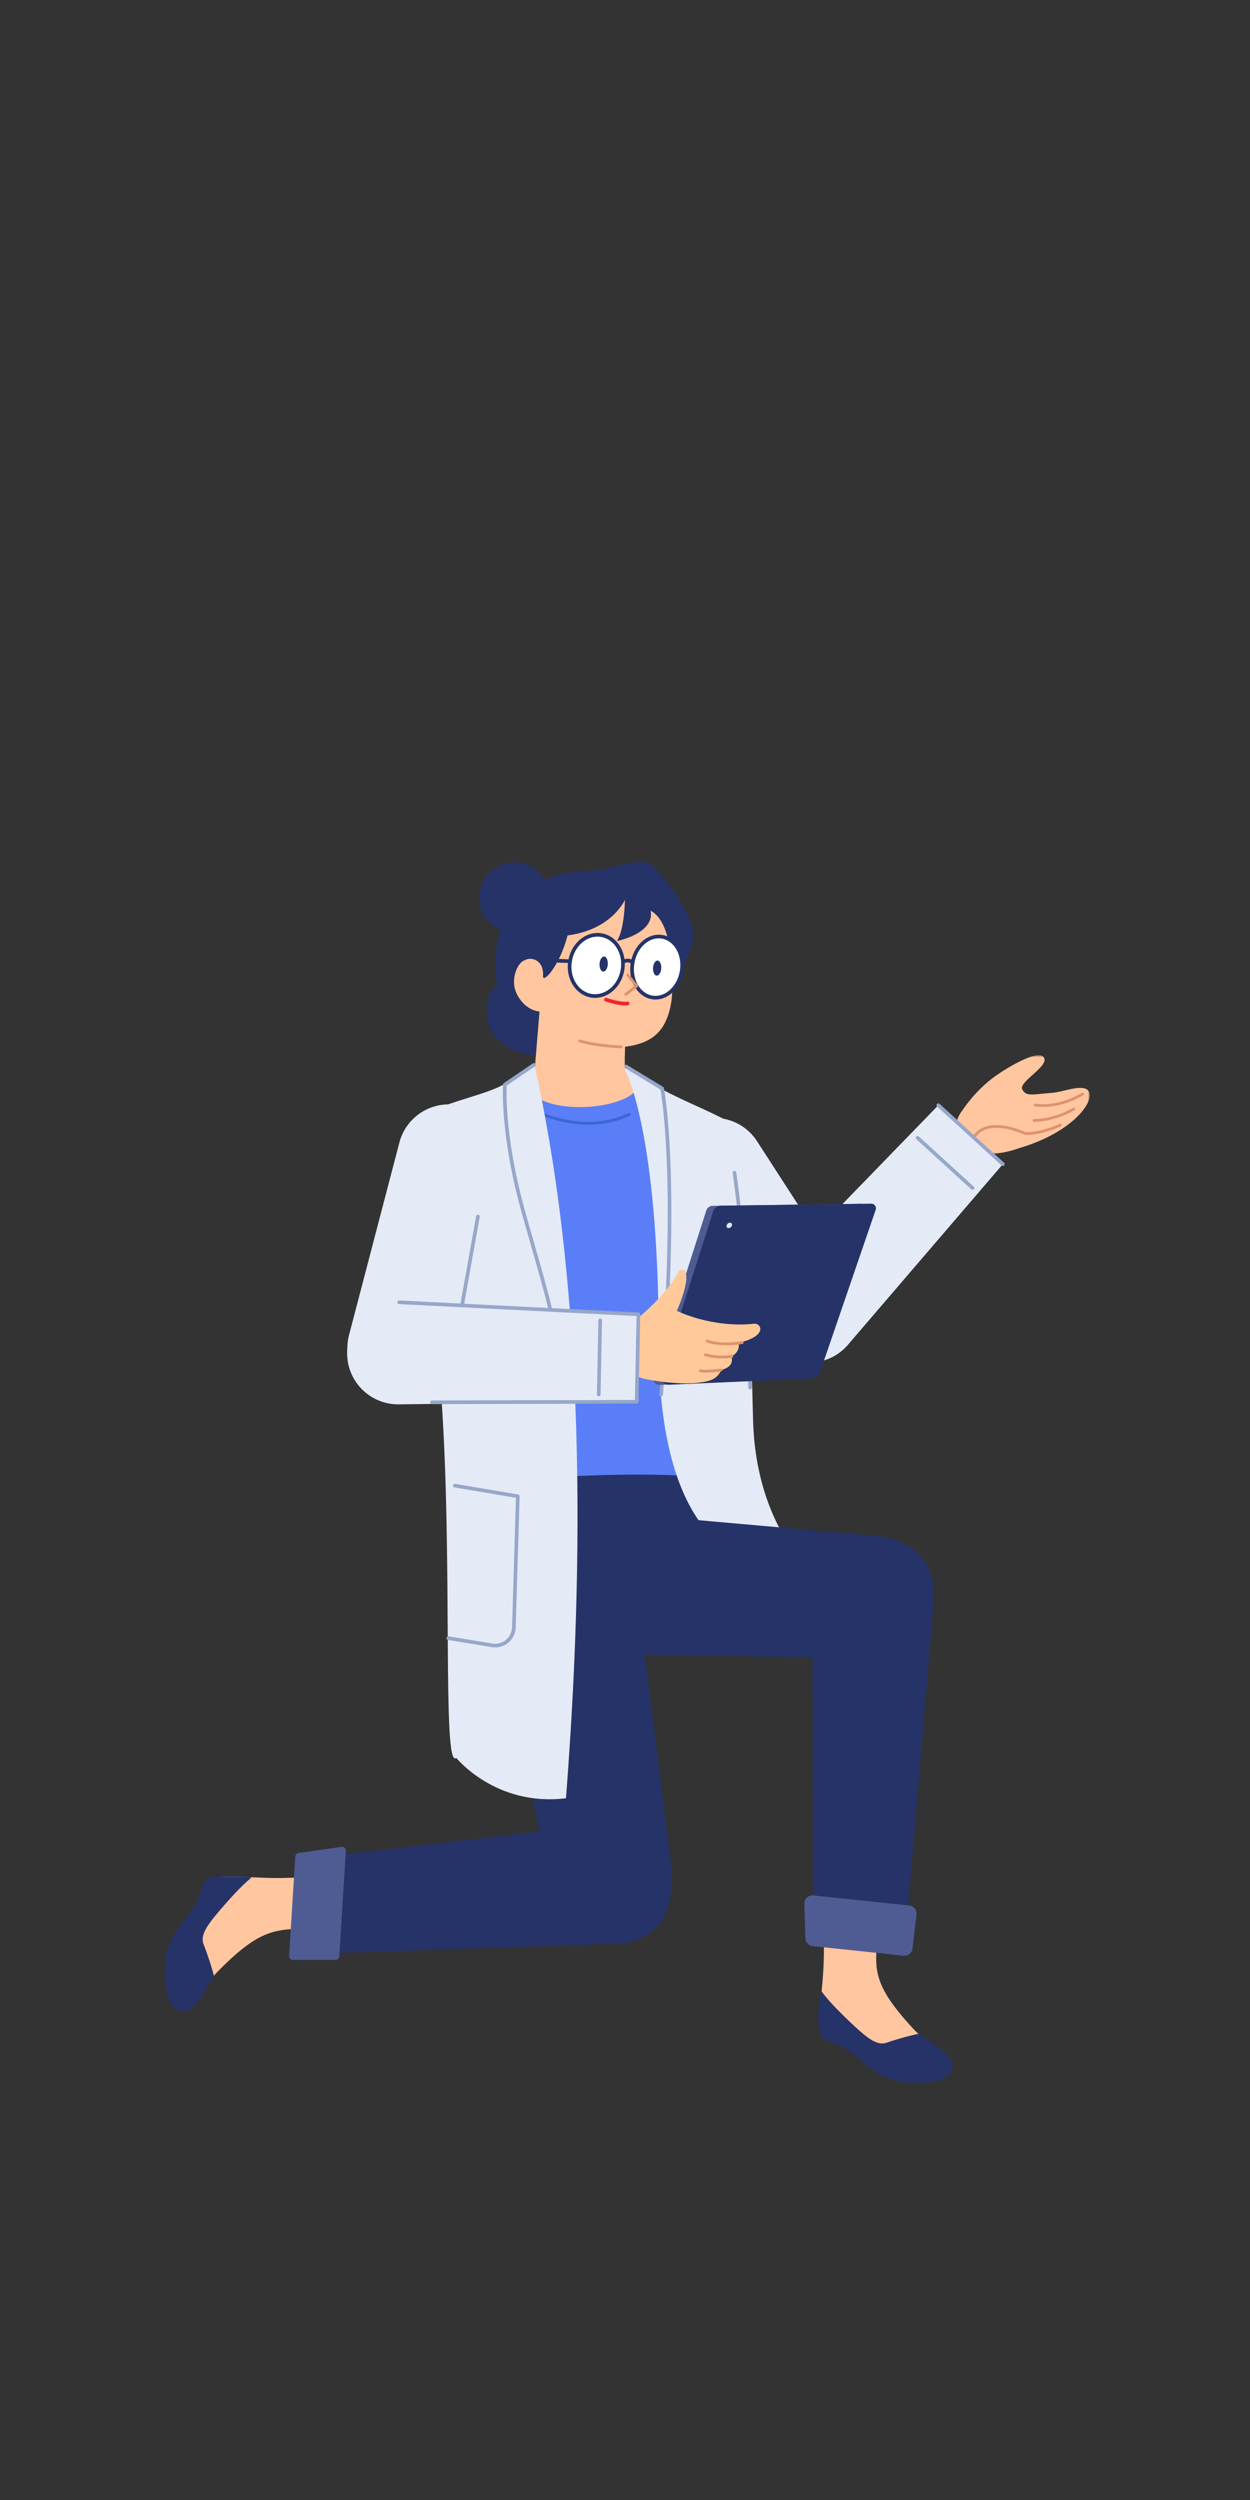 <?xml version="1.0" encoding="UTF-8"?>
<svg width="512px" height="1024px" viewBox="0 0 512 1024" version="1.1" xmlns="http://www.w3.org/2000/svg" xmlns:xlink="http://www.w3.org/1999/xlink">
    <rect x="0" y="0" width="512" height="1024" fill="#333333" stroke="none"/>
    <!-- Generator: Sketch 61.2 (89653) - https://sketch.com -->
    <title>2.人物组件/5.用研/跪姿/介绍</title>
    <desc>Created with Sketch.</desc>
    <defs>
        <polygon id="path-1" points="0 0.448 35.662 0.448 35.662 56.336 0 56.336"></polygon>
        <polygon id="path-3" points="1.464 0.642 56.371 0.642 56.371 41.102 1.464 41.102"></polygon>
    </defs>
    <g id="2.人物组件/5.用研/跪姿/介绍" stroke="none" stroke-width="1" fill="none" fill-rule="evenodd">
        <path d="M249.93,679.97 L209.862,652.754 C207.078,650.864 205.367,647.39 205.368,643.634 L197.201,605.954 C197.201,605.954 258.504,586.106 287.825,597.014 C296.844,600.371 298.562,626.303 298.562,626.303 C306.786,632.474 297.434,649.044 296.027,651.246 C291.716,658.001 279.086,662.439 258.927,678.386 C256.193,680.549 252.72,682.037 249.93,679.97" id="Fill-1" fill="#253368"></path>
        <path d="M253.642,594.701 C253.811,594.507 254.091,594.468 254.305,594.595 L254.381,594.651 L257.761,597.605 C257.979,597.795 258.001,598.126 257.81,598.344 C257.641,598.538 257.361,598.577 257.147,598.45 L257.071,598.394 L253.691,595.441 C253.473,595.25 253.451,594.919 253.642,594.701 Z" id="Stroke-3" fill="#253368" fill-rule="nonzero"></path>
        <path d="M275.086,765.357 L263.656,674.093 C261.072,655.239 243.975,642.333 227.368,646.703 C212.995,650.484 204.337,665.952 207.534,682.133 L225.501,773.054 C225.501,773.054 229.333,799.187 254.029,795.101 C278.046,791.126 275.086,765.357 275.086,765.357" id="Fill-5" fill="#253368"></path>
        <path d="M262.834,442.846 L261.139,442.807 C262.407,452.258 224.011,453.571 218.059,442.595 C217.909,442.315 217.791,442.054 217.689,441.802 L213.012,441.694 L211.317,606.307 C211.317,606.307 251.611,602.264 287.269,604.868 C301.011,473.464 262.834,442.846 262.834,442.846" id="Fill-7" fill="#597EF7"></path>
        <path d="M184.506,777.657 C184.412,770.097 177.836,764.261 170.319,765.081 C157.472,766.485 137.691,768.39 119.231,769.133 C102.687,769.799 91.437,766.985 87.044,770.099 C82.307,773.456 85.962,780.993 79.826,786.801 C73.691,792.609 68.99,796.784 71.919,813.201 C75.347,832.401 81.101,815.742 89.513,807.197 C104.367,792.105 111.189,790.47 121.743,790.023 C143.361,789.108 159.975,789.815 170.805,790.596 C178.275,791.135 184.598,785.147 184.506,777.657" id="Fill-9" fill="#FFC6A0"></path>
        <path d="M255.859,746.017 L127.144,761.119 C124.067,761.48 121.64,764.342 121.421,767.867 L119.878,792.742 C119.618,796.933 122.543,800.423 126.214,800.302 L253.738,796.099 C253.738,796.099 275.423,796.316 275.098,769.78 C274.795,745.025 255.859,746.017 255.859,746.017" id="Fill-11" fill="#253368"></path>
        <g id="分组" transform="translate(67.5, 767.574)">
            <mask id="mask-2" fill="white">
                <use xlink:href="#path-1"></use>
            </mask>
            <g id="Clip-14"></g>
            <path d="M35.662,1.408 C35.662,1.408 32.014,3.958 24.194,12.968 C18.028,20.074 14.281,24.704 15.868,28.759 C18.761,36.161 20.156,41.833 20.156,41.833 C20.156,41.833 16.451,48.491 12.373,53.45 C8.294,58.408 1.907,57.568 0.527,46.264 C-0.853,34.958 0.032,28.519 8.554,18.137 C17.074,7.756 13.859,3.004 18.586,1.511 C25.973,-0.82 35.662,1.408 35.662,1.408" id="Fill-13" fill="#253368" mask="url(#mask-2)"></path>
        </g>
        <path d="M120.954,760.402 L118.423,801.184 C118.368,802.048 119.053,802.777 119.92,802.777 L137.476,802.783 C138.268,802.783 138.924,802.167 138.973,801.376 L141.663,758.037 C141.721,757.089 140.893,756.324 139.951,756.46 L122.236,759.01 C121.533,759.112 120.997,759.693 120.954,760.402" id="Fill-15" fill="#4E5C93"></path>
        <path d="M348.939,734.843 C341.384,734.595 335.255,740.901 335.735,748.445 C336.554,761.343 337.563,781.19 337.47,799.664 C337.388,816.221 334.067,827.333 336.978,831.863 C340.118,836.747 347.813,833.436 353.337,839.829 C358.862,846.221 362.82,851.105 379.352,848.922 C398.687,846.368 382.305,839.864 374.151,831.075 C359.747,815.553 358.203,808.574 359.078,798.045 C360.731,778.163 363.078,760.82 364.347,750.036 C365.223,742.598 356.424,735.089 348.939,734.843" id="Fill-17" fill="#FFC6A0"></path>
        <path d="M336.592,815.711 C336.592,815.711 338.974,819.47 347.623,827.688 C354.442,834.172 358.897,838.122 363.021,836.723 C370.548,834.165 376.275,833.03 376.275,833.03 C376.275,833.03 382.759,837.03 387.528,841.33 C392.296,845.63 391.168,851.971 379.812,852.837 C368.457,853.705 362.062,852.53 352.078,843.548 C342.093,834.566 337.201,837.563 335.925,832.774 C333.93,825.288 336.592,815.711 336.592,815.711" id="Fill-19" fill="#253368"></path>
        <path d="M332.813,649.585 L333.015,792.808 L370.602,797.031 L382.46,656.535 C382.46,656.535 385.334,631.899 358.848,629.865 C334.145,627.969 332.813,649.585 332.813,649.585" id="Fill-21" fill="#253368"></path>
        <path d="M332.825,797.126 L370.143,801.047 C371.942,801.236 373.558,799.94 373.767,798.145 L375.39,784.159 C375.601,782.335 374.283,780.688 372.456,780.496 L333.105,776.363 C331.119,776.155 329.404,777.743 329.463,779.74 L329.87,793.939 C329.919,795.592 331.18,796.954 332.825,797.126" id="Fill-23" fill="#4E5C93"></path>
        <path d="M220.143,389.626 C220.143,389.626 218.55,358.432 257.25,363.144 C278.712,367.231 275.23,403.171 275.23,403.171 C275.23,403.171 276.115,410.851 272.634,418.392 C268.735,426.838 260.23,429.069 249.265,429.148 C229.104,426.76 221.874,414.967 221.874,414.967 C221.874,414.967 207.862,414.856 210.48,397.434 C213.018,381.28 220.143,389.626 220.143,389.626" id="Fill-25" fill="#FFC6A0"></path>
        <path d="M225.129,368.608 C224.633,376.567 217.779,382.615 209.82,382.117 C201.861,381.621 195.813,374.766 196.31,366.808 C196.808,358.851 203.661,352.801 211.62,353.298 C219.579,353.796 225.627,360.649 225.129,368.608" id="Fill-27" fill="#253368"></path>
        <path d="M274.972,404.279 C274.972,404.279 280.217,396.369 283.669,386.763 C287.12,377.159 269.723,356.43 267.296,354.695 C264.871,352.959 263.707,351.302 245.956,356.529 C194.3,355.373 203.575,403.346 203.575,403.346 C203.575,403.346 197.305,407.313 200.045,419.207 C203.419,431.139 219.524,432.554 219.524,432.554 L221.227,414.323 C221.227,414.323 215.75,414.392 212.041,407.825 C208.333,401.256 212.357,393.809 214.921,393.335 C217.274,391.79 222.841,392.984 222.421,399.728 C222.208,403.122 229.147,395.916 232.484,383.148 C250.688,380.799 255.976,368.561 255.976,368.561 C255.976,368.561 255.859,380.591 252.703,385.464 C262.348,383.214 267.712,378.48 266.468,373.017 C276.902,378.422 274.972,404.279 274.972,404.279" id="Fill-29" fill="#253368"></path>
        <path d="M219.161,436.416 L221.54,407.595 L256.999,410.633 C256.999,410.633 255.7,429.219 255.932,436.808 C278.255,450.963 226.972,461.075 215.783,445.989 C212.327,441.33 219.161,436.416 219.161,436.416" id="Fill-31" fill="#FFC6A0"></path>
        <path d="M254.999,397.156 C253.904,404.017 248.198,408.81 242.256,407.86 C236.315,406.911 232.388,400.579 233.483,393.718 C234.579,386.857 240.284,382.065 246.225,383.014 C252.167,383.964 256.094,390.295 254.999,397.156" id="Fill-33" fill="#FFFFFF"></path>
        <path d="M232.742,393.6 C231.585,400.849 235.762,407.582 242.138,408.601 C248.514,409.62 254.583,404.522 255.739,397.274 C256.896,390.026 252.719,383.292 246.344,382.273 C239.968,381.255 233.901,386.351 232.742,393.6 Z M246.107,383.755 C251.613,384.635 255.291,390.564 254.258,397.038 C253.225,403.511 247.882,408 242.375,407.119 C236.868,406.24 233.19,400.311 234.223,393.836 C235.258,387.362 240.6,382.875 246.107,383.755 Z" id="Stroke-35" fill="#253368" fill-rule="nonzero"></path>
        <path d="M279.227,397.738 C278.132,404.599 272.734,409.44 267.17,408.552 C261.608,407.662 257.987,401.38 259.082,394.519 C260.18,387.658 265.577,382.816 271.139,383.706 C276.703,384.594 280.322,390.877 279.227,397.738" id="Fill-37" fill="#FFFFFF"></path>
        <path d="M258.342,394.401 C257.186,401.641 261.043,408.331 267.052,409.292 C273.063,410.252 278.813,405.096 279.968,397.857 C281.124,390.616 277.268,383.925 271.258,382.965 C265.249,382.004 259.501,387.161 258.342,394.401 Z M271.021,384.446 C276.136,385.263 279.521,391.137 278.487,397.62 C277.452,404.102 272.405,408.628 267.289,407.811 C262.174,406.993 258.788,401.12 259.823,394.638 C260.86,388.155 265.907,383.629 271.021,384.446 Z" id="Stroke-39" fill="#253368" fill-rule="nonzero"></path>
        <path d="M256.782,398.918 C256.998,398.741 257.305,398.749 257.51,398.923 L257.582,398.996 L261.253,403.457 C261.434,403.677 261.421,403.992 261.238,404.197 L261.161,404.268 L256.648,407.753 C256.399,407.944 256.042,407.898 255.85,407.65 C255.68,407.429 255.697,407.122 255.878,406.922 L255.953,406.853 L260.002,403.726 L256.704,399.718 C256.527,399.503 256.535,399.196 256.709,398.99 L256.782,398.918 Z" id="Stroke-41" fill="#DD936F" fill-rule="nonzero"></path>
        <path d="M247.477,409.21 C247.613,408.819 248.04,408.611 248.431,408.747 L248.676,408.829 C248.813,408.874 248.986,408.93 249.191,408.994 C249.791,409.181 250.44,409.368 251.113,409.542 C251.988,409.769 252.837,409.957 253.634,410.093 C255.003,410.328 256.142,410.395 256.95,410.267 C257.36,410.203 257.744,410.482 257.808,410.891 C257.873,411.3 257.593,411.684 257.184,411.749 C256.182,411.907 254.897,411.831 253.381,411.572 C252.539,411.428 251.65,411.231 250.737,410.994 C250.213,410.858 249.705,410.716 249.22,410.571 L248.448,410.332 C248.222,410.26 248.05,410.202 247.94,410.164 C247.549,410.029 247.342,409.601 247.477,409.21 Z" id="Stroke-43" fill="#F5222D" fill-rule="nonzero"></path>
        <g id="分组" transform="translate(255, 392.575)">
            <path d="M0.369,1.312 C0.369,1.312 2.343,0.166 3.953,1.536" id="Fill-45" fill="#FFFFFF"></path>
            <path d="M0.369,1.312 C0.369,1.312 2.343,0.166 3.953,1.536" id="Stroke-47" stroke="#253368" stroke-width="1.5" stroke-linecap="round" stroke-linejoin="round"></path>
        </g>
        <path d="M236.86,426.169 C236.952,425.869 237.27,425.7 237.57,425.792 C239.111,426.265 240.895,426.674 242.874,427.022 C245.41,427.467 248.131,427.792 250.853,428.014 C251.424,428.061 251.972,428.101 252.489,428.135 L253.96,428.22 C254.191,428.231 254.365,428.239 254.477,428.242 C254.79,428.253 255.036,428.516 255.025,428.83 C255.014,429.144 254.751,429.39 254.437,429.379 L253.758,429.348 L253.422,429.331 C252.618,429.287 251.724,429.226 250.76,429.148 C248.006,428.923 245.251,428.594 242.677,428.141 C240.656,427.786 238.827,427.367 237.237,426.879 C236.936,426.787 236.768,426.469 236.86,426.169 Z" id="Stroke-48" fill="#DD936F" fill-rule="nonzero"></path>
        <path d="M248.952,394.989 C248.847,396.696 248.004,398.032 247.074,397.974 C246.143,397.917 245.475,396.486 245.58,394.777 C245.686,393.07 246.53,391.734 247.459,391.792 C248.391,391.851 249.059,393.282 248.952,394.989" id="Fill-50" fill="#253368"></path>
        <path d="M270.854,396.638 C270.748,398.345 269.906,399.683 268.975,399.625 C268.043,399.566 267.376,398.135 267.482,396.428 C267.589,394.721 268.43,393.385 269.362,393.442 C270.292,393.5 270.961,394.931 270.854,396.638" id="Fill-52" fill="#253368"></path>
        <g id="分组" transform="translate(223.5, 392.575)">
            <line x1="9.983" y1="1.144" x2="0.167" y2="0.742" id="Fill-54" fill="#FFFFFF"></line>
            <line x1="9.983" y1="1.144" x2="0.167" y2="0.742" id="Stroke-56" stroke="#253368" stroke-width="1.5" stroke-linecap="round" stroke-linejoin="round"></line>
        </g>
        <path d="M339.766,551.896 L339.766,551.896 C349.464,545.629 352.245,532.687 345.979,522.99 L310.084,467.446 C303.817,457.749 290.875,454.968 281.178,461.235 C271.482,467.502 268.701,480.444 274.968,490.141 L310.86,545.685 C317.127,555.382 330.069,558.163 339.766,551.896" id="Fill-57" fill="#E4EBF7"></path>
        <path d="M257.431,455.946 C257.719,455.81 258.061,455.933 258.197,456.221 C258.332,456.508 258.209,456.851 257.922,456.986 C257.109,457.369 256.286,457.721 255.451,458.042 C246.432,461.509 236.822,461.286 227.743,458.832 C226.288,458.439 224.973,458.017 223.822,457.595 C223.518,457.483 223.243,457.378 222.995,457.28 L222.378,457.024 C222.088,456.895 221.958,456.555 222.087,456.265 C222.217,455.975 222.557,455.844 222.847,455.974 L223.193,456.119 C223.484,456.238 223.827,456.371 224.218,456.514 C225.339,456.925 226.621,457.337 228.043,457.721 C236.907,460.117 246.281,460.335 255.038,456.968 C255.847,456.657 256.644,456.317 257.431,455.946 Z" id="Stroke-59" fill="#3C65D6" fill-rule="nonzero"></path>
        <path d="M255.986,438.261 C255.986,438.261 269.801,462.197 269.822,550.323 C269.842,638.576 310.951,639.702 310.951,639.702 L334.039,645.333 C334.039,645.333 309.577,626.325 308.449,581.454 C306.395,499.733 304.973,477.417 298.072,459.234 C290.386,454.956 282.244,452.049 270.367,445.818 C267.481,444.303 262.445,440.189 260.611,439.212 C255.628,436.562 255.986,438.261 255.986,438.261" id="Fill-61" fill="#E4EBF7"></path>
        <path d="M300.718,479.576 C301.128,479.515 301.51,479.798 301.571,480.207 L301.848,482.147 C302.046,483.569 302.263,485.199 302.497,487.024 L302.841,489.761 C303.505,495.138 304.163,501.059 304.783,507.418 C306.763,527.737 307.963,548.443 307.993,568.336 C307.994,568.75 307.659,569.087 307.245,569.087 C306.83,569.087 306.494,568.752 306.493,568.338 C306.463,548.498 305.266,527.838 303.29,507.564 L303.041,505.049 C302.455,499.237 301.838,493.818 301.22,488.879 L300.856,486.031 C300.731,485.068 300.611,484.167 300.496,483.328 L300.088,480.429 C300.026,480.02 300.309,479.638 300.718,479.576 Z" id="Stroke-63" fill="#96A7CA" fill-rule="nonzero"></path>
        <path d="M255.8,436.475 C255.997,436.15 256.401,436.028 256.74,436.176 L256.83,436.223 L271.599,445.196 C271.779,445.305 271.904,445.484 271.945,445.69 L272.052,446.276 L272.217,447.278 C272.266,447.586 272.316,447.918 272.368,448.273 L272.421,448.637 C272.752,450.953 273.083,453.758 273.395,457.07 L273.457,457.74 C275.801,483.402 275.708,520.756 271.54,571.315 C271.506,571.728 271.144,572.035 270.731,572.001 C270.318,571.967 270.011,571.605 270.045,571.192 L270.29,568.179 C274.209,519.23 274.253,482.937 271.963,457.876 L271.84,456.561 C271.549,453.554 271.242,450.989 270.936,448.849 L270.784,447.824 C270.752,447.612 270.72,447.41 270.689,447.22 L270.552,446.406 L270.533,446.303 L256.051,437.505 C255.727,437.308 255.605,436.904 255.753,436.565 L255.8,436.475 Z" id="Stroke-65" fill="#96A7CA" fill-rule="nonzero"></path>
        <g id="分组" transform="translate(390, 431.575)">
            <mask id="mask-4" fill="white">
                <use xlink:href="#path-3"></use>
            </mask>
            <g id="Clip-68"></g>
            <path d="M27.542,38.671 C27.542,38.671 11.212,44.958 4.285,37.312 C-1.99,30.388 4.162,23.298 4.162,23.298 C4.162,23.298 9.161,15.279 17.71,9.174 C23.342,5.152 34.828,-1.409 37.34,1.264 C40.616,4.749 27.185,11.419 28.69,14.557 C30.233,17.778 33.11,16.605 40.529,16.092 C45.167,15.771 49.612,13.63 53.596,14.109 C61.382,15.043 52.823,31.281 27.542,38.671" id="Fill-67" fill="#FFC6A0" mask="url(#mask-4)"></path>
        </g>
        <path d="M443.228,447.59 C443.499,447.432 443.847,447.524 444.006,447.795 C444.164,448.066 444.072,448.414 443.801,448.572 C436.893,452.604 430.333,453.763 425.075,453.313 L424.71,453.279 C424.314,453.239 424.035,453.199 423.883,453.17 C423.574,453.112 423.371,452.815 423.429,452.507 C423.487,452.198 423.784,451.995 424.092,452.053 L424.227,452.075 C424.364,452.096 424.565,452.122 424.825,452.148 C429.919,452.662 436.386,451.584 443.228,447.59 Z" id="Stroke-69" fill="#DD936F" fill-rule="nonzero"></path>
        <path d="M439.599,453.738 C439.865,453.571 440.216,453.652 440.382,453.918 C440.549,454.185 440.468,454.535 440.202,454.702 L440.024,454.809 L439.84,454.916 C439.551,455.082 439.215,455.266 438.833,455.465 C437.746,456.029 436.512,456.592 435.155,457.118 C431.431,458.561 427.495,459.452 423.507,459.521 C423.194,459.526 422.935,459.276 422.929,458.962 C422.924,458.648 423.174,458.389 423.488,458.384 C427.329,458.318 431.137,457.455 434.744,456.058 C436.061,455.548 437.257,455.001 438.309,454.455 C438.584,454.313 438.835,454.178 439.058,454.052 L439.508,453.793 C439.547,453.77 439.577,453.751 439.599,453.738 Z" id="Stroke-71" fill="#DD936F" fill-rule="nonzero"></path>
        <path d="M434.097,460.356 C434.387,460.234 434.72,460.369 434.843,460.658 C434.965,460.947 434.83,461.281 434.541,461.403 C430.821,462.978 427.468,463.971 424.514,464.491 C422.689,464.812 421.262,464.915 420.258,464.892 L419.886,464.875 L419.685,464.819 L419.304,464.642 C419.138,464.567 418.935,464.479 418.698,464.379 C417.903,464.044 417.017,463.709 416.063,463.396 C413.391,462.52 410.726,461.989 408.253,461.972 C404.616,461.948 401.729,463.04 399.807,465.486 C399.613,465.733 399.256,465.776 399.009,465.582 C398.762,465.388 398.719,465.031 398.913,464.784 C401.078,462.028 404.301,460.808 408.26,460.835 C410.867,460.853 413.643,461.406 416.417,462.316 C417.402,462.639 418.317,462.985 419.139,463.331 L419.734,463.589 L420.08,463.747 L420.1,463.749 C420.967,463.787 422.257,463.712 423.948,463.434 L424.317,463.371 C427.187,462.866 430.456,461.898 434.097,460.356 Z" id="Stroke-73" fill="#DD936F" fill-rule="nonzero"></path>
        <path d="M383.978,453.084 L410.434,477.222 L346.907,551.298 C339.125,559.827 325.901,560.431 317.372,552.649 C308.843,544.867 308.237,531.645 316.019,523.114 L383.978,453.084 Z" id="Fill-75" fill="#E4EBF7"></path>
        <path d="M383.78,452.188 C384.034,451.91 384.449,451.867 384.752,452.071 L384.839,452.14 L411.295,476.278 C411.601,476.557 411.623,477.031 411.343,477.337 C411.09,477.616 410.675,477.659 410.371,477.455 L410.284,477.386 L383.828,453.248 C383.522,452.969 383.501,452.494 383.78,452.188 Z" id="Stroke-77" fill="#96A7CA" fill-rule="nonzero"></path>
        <path d="M375.301,465.569 C375.555,465.29 375.97,465.247 376.273,465.451 L376.361,465.52 L398.825,486.016 C399.131,486.295 399.152,486.77 398.873,487.076 C398.619,487.354 398.204,487.397 397.901,487.193 L397.814,487.124 L375.35,466.628 C375.044,466.349 375.022,465.875 375.301,465.569 Z" id="Stroke-79" fill="#96A7CA" fill-rule="nonzero"></path>
        <path d="M267.591,563.699 L289.294,495.807 C289.653,494.688 290.685,493.922 291.861,493.907 L352.72,493.083 C354.61,493.058 355.954,494.913 355.341,496.701 L332.685,562.79 C332.32,563.853 331.342,564.584 330.22,564.633 L270.312,567.261 C268.413,567.344 267.01,565.511 267.591,563.699" id="Fill-81" fill="#4E5C93"></path>
        <path d="M270.799,562.871 L292.124,496.161 C292.558,494.807 293.809,493.88 295.231,493.86 L356.842,493.026 C358.165,493.008 359.104,494.307 358.676,495.557 L335.705,562.56 C335.302,563.738 334.219,564.548 332.977,564.602 L274.094,567.183 C271.795,567.285 270.097,565.064 270.799,562.871" id="Fill-83" fill="#253368"></path>
        <path d="M300.466,500.288 C301.156,501.055 300.907,502.402 299.913,503.296 C298.918,504.191 297.553,504.295 296.865,503.528 C296.175,502.762 296.424,501.415 297.418,500.521 C298.413,499.627 299.778,499.522 300.466,500.288" id="Fill-85" fill="#253368"></path>
        <path d="M299.649,501.09 C300.006,501.489 299.877,502.186 299.362,502.651 C298.845,503.116 298.135,503.17 297.778,502.773 C297.421,502.374 297.55,501.675 298.065,501.211 C298.582,500.746 299.292,500.692 299.649,501.09" id="Fill-87" fill="#E1E7F3"></path>
        <path d="M173.805,456.257 C185.765,450.62 198.848,448.378 206.421,444.155 C211.274,441.451 215.178,437.795 218.99,436.561 C243.533,546.586 236.675,673.303 231.833,736.558 C203.024,740.117 186.885,720.02 186.885,720.02 C180.902,725.468 185.709,636.493 180.549,569.245 C176.888,521.497 170.748,457.699 173.805,456.257" id="Fill-89" fill="#E4EBF7"></path>
        <path d="M218.246,435.559 C218.589,435.326 219.055,435.415 219.288,435.757 C219.5,436.068 219.446,436.482 219.177,436.73 L219.09,436.799 L207.523,444.667 L207.507,445.091 L207.484,445.891 C207.399,449.727 207.599,454.973 208.287,461.484 C209.352,471.563 211.404,482.661 214.666,494.618 L215.396,497.25 C215.914,499.101 216.433,500.947 216.993,502.919 L221.263,517.887 C223.422,525.499 224.829,530.722 226.08,535.9 C228.693,546.706 230.465,556.874 231.91,569.874 C231.956,570.285 231.659,570.656 231.247,570.702 C230.836,570.748 230.465,570.451 230.419,570.039 C229.026,557.506 227.329,547.631 224.863,537.258 L224.379,535.254 C223.274,530.75 222.021,526.092 220.227,519.737 L215.136,501.869 C214.662,500.19 214.21,498.583 213.757,496.958 L213.562,496.26 C210.079,483.748 207.906,472.149 206.796,461.642 C206.076,454.83 205.884,449.375 205.995,445.441 L206.031,444.466 C206.036,444.355 206.041,444.268 206.046,444.206 C206.058,444.014 206.144,443.837 206.283,443.708 L206.372,443.636 L218.246,435.559 Z" id="Stroke-91" fill="#96A7CA" fill-rule="nonzero"></path>
        <path d="M186.435,607.786 L212.223,612.132 C212.559,612.188 212.81,612.462 212.845,612.793 L212.848,612.894 L211.231,666.633 C211.081,671.627 206.639,675.368 201.724,674.711 L201.47,674.673 L183.465,671.718 C183.057,671.651 182.78,671.266 182.847,670.857 C182.908,670.482 183.237,670.218 183.607,670.228 L183.708,670.238 L201.713,673.193 C205.757,673.857 209.466,670.875 209.721,666.818 L209.732,666.588 L211.329,613.501 L186.186,609.265 C185.812,609.202 185.549,608.872 185.561,608.503 L185.571,608.401 C185.634,608.027 185.965,607.764 186.334,607.776 L186.435,607.786 Z" id="Stroke-93" fill="#96A7CA" fill-rule="nonzero"></path>
        <path d="M157.893,572.386 L157.893,572.386 C146.724,569.464 140.037,558.041 142.957,546.871 L163.594,467.968 C166.516,456.797 177.939,450.11 189.111,453.032 C200.28,455.953 206.967,467.377 204.046,478.547 L183.409,557.45 C180.487,568.621 169.063,575.308 157.893,572.386" id="Fill-95" fill="#E4EBF7"></path>
        <path d="M295.361,561.183 C298.822,560.235 300.418,558.446 299.581,555.572 C303.581,553.511 302.491,550.008 302.491,550.008 C302.491,550.008 310.616,548.48 311.387,544.763 C311.687,543.32 310.403,542.051 308.938,542.202 C291.281,544.026 277.244,536.924 277.244,536.924 C277.244,536.924 282.368,525.666 280.841,521.142 C280.391,519.804 278.516,519.669 277.867,520.923 C272.308,531.657 259.163,541.59 259.163,541.59 C259.163,541.59 244.642,560.801 264.695,564.923 C264.695,564.923 280,568.16 289.846,565.719 C294.509,564.564 295.361,561.183 295.361,561.183" id="Fill-97" fill="#FFC999"></path>
        <path d="M289.103,549.12 C289.208,548.824 289.532,548.668 289.829,548.773 C290.988,549.182 292.286,549.472 293.696,549.655 C296.396,550.003 299.295,549.941 302.064,549.624 C302.44,549.581 302.79,549.536 303.11,549.49 L303.669,549.404 C303.776,549.387 303.855,549.373 303.905,549.364 C304.214,549.306 304.511,549.51 304.568,549.818 C304.626,550.127 304.422,550.424 304.114,550.481 L303.592,550.568 L303.07,550.643 C302.796,550.681 302.503,550.718 302.193,550.754 C299.34,551.08 296.354,551.144 293.55,550.782 C292.065,550.59 290.691,550.283 289.45,549.845 C289.154,549.741 288.999,549.416 289.103,549.12 Z" id="Stroke-99" fill="#DD936F" fill-rule="nonzero"></path>
        <path d="M288.386,554.767 C288.472,554.465 288.787,554.291 289.089,554.377 C292.304,555.3 295.644,555.438 298.623,555.118 L298.979,555.077 C299.307,555.037 299.547,555 299.688,554.974 C299.997,554.916 300.294,555.12 300.351,555.429 C300.409,555.737 300.205,556.034 299.896,556.092 L299.586,556.142 L299.192,556.196 C299.051,556.214 298.902,556.232 298.744,556.249 C295.631,556.583 292.151,556.439 288.775,555.47 C288.474,555.384 288.299,555.069 288.386,554.767 Z" id="Stroke-101" fill="#DD936F" fill-rule="nonzero"></path>
        <path d="M295.293,560.619 C295.605,560.581 295.888,560.804 295.926,561.115 C295.963,561.427 295.741,561.71 295.429,561.748 L294.795,561.819 L294.024,561.898 C293.892,561.911 293.757,561.924 293.62,561.937 L293.206,561.975 C292.41,562.046 291.634,562.103 290.903,562.143 L290.227,562.175 C288.594,562.241 287.388,562.195 286.701,561.998 C286.399,561.912 286.225,561.597 286.311,561.295 C286.398,560.993 286.712,560.819 287.014,560.905 C287.625,561.08 288.998,561.108 290.842,561.008 C291.379,560.978 291.943,560.939 292.522,560.892 L293.514,560.805 L295.146,560.636 C295.206,560.629 295.255,560.624 295.293,560.619 Z" id="Stroke-103" fill="#DD936F" fill-rule="nonzero"></path>
        <path d="M260.967,538.34 L260.26,574.145 L162.682,575.22 C151.138,574.994 141.964,565.451 142.192,553.907 C142.42,542.363 151.962,533.189 163.506,533.417 L260.967,538.34 Z" id="Fill-105" fill="#E4EBF7"></path>
        <path d="M163.544,532.668 L261.531,537.602 C261.902,537.62 262.198,537.906 262.239,538.266 L262.244,538.366 L261.537,574.171 C261.53,574.544 261.25,574.85 260.889,574.899 L260.789,574.906 L176.93,575.131 C176.516,575.132 176.179,574.797 176.178,574.383 C176.177,574.003 176.458,573.689 176.824,573.638 L176.926,573.631 L260.051,573.407 L260.729,539.062 L163.468,534.166 C163.089,534.147 162.79,533.85 162.759,533.482 L162.757,533.38 C162.776,533 163.074,532.701 163.442,532.67 L163.544,532.668 Z" id="Stroke-107" fill="#96A7CA" fill-rule="nonzero"></path>
        <path d="M245.858,540.047 C246.237,540.055 246.546,540.343 246.588,540.71 L246.593,540.812 L245.994,571.216 C245.986,571.63 245.644,571.959 245.23,571.951 C244.85,571.943 244.542,571.655 244.499,571.288 L244.495,571.186 L245.093,540.783 C245.101,540.368 245.444,540.039 245.858,540.047 Z" id="Stroke-109" fill="#96A7CA" fill-rule="nonzero"></path>
        <path d="M355.931,679.177 L268.095,677.891 C249.93,677.404 236.1,661.853 238.743,644.886 C241.029,630.203 254.952,619.899 270.63,621.292 L358.734,629.105 C358.734,629.105 383.937,630.029 382.299,654.995 C380.709,679.274 355.931,679.177 355.931,679.177" id="Fill-111" fill="#253368"></path>
        <path d="M195.887,497.553 C196.26,497.62 196.52,497.953 196.504,498.322 L196.493,498.424 L190.157,533.9 C190.084,534.308 189.695,534.579 189.287,534.507 C188.913,534.44 188.654,534.107 188.669,533.738 L188.68,533.636 L195.016,498.16 C195.083,497.786 195.416,497.527 195.785,497.542 L195.887,497.553 Z" id="Stroke-113" fill="#96A7CA" fill-rule="nonzero"></path>
    </g>
</svg>